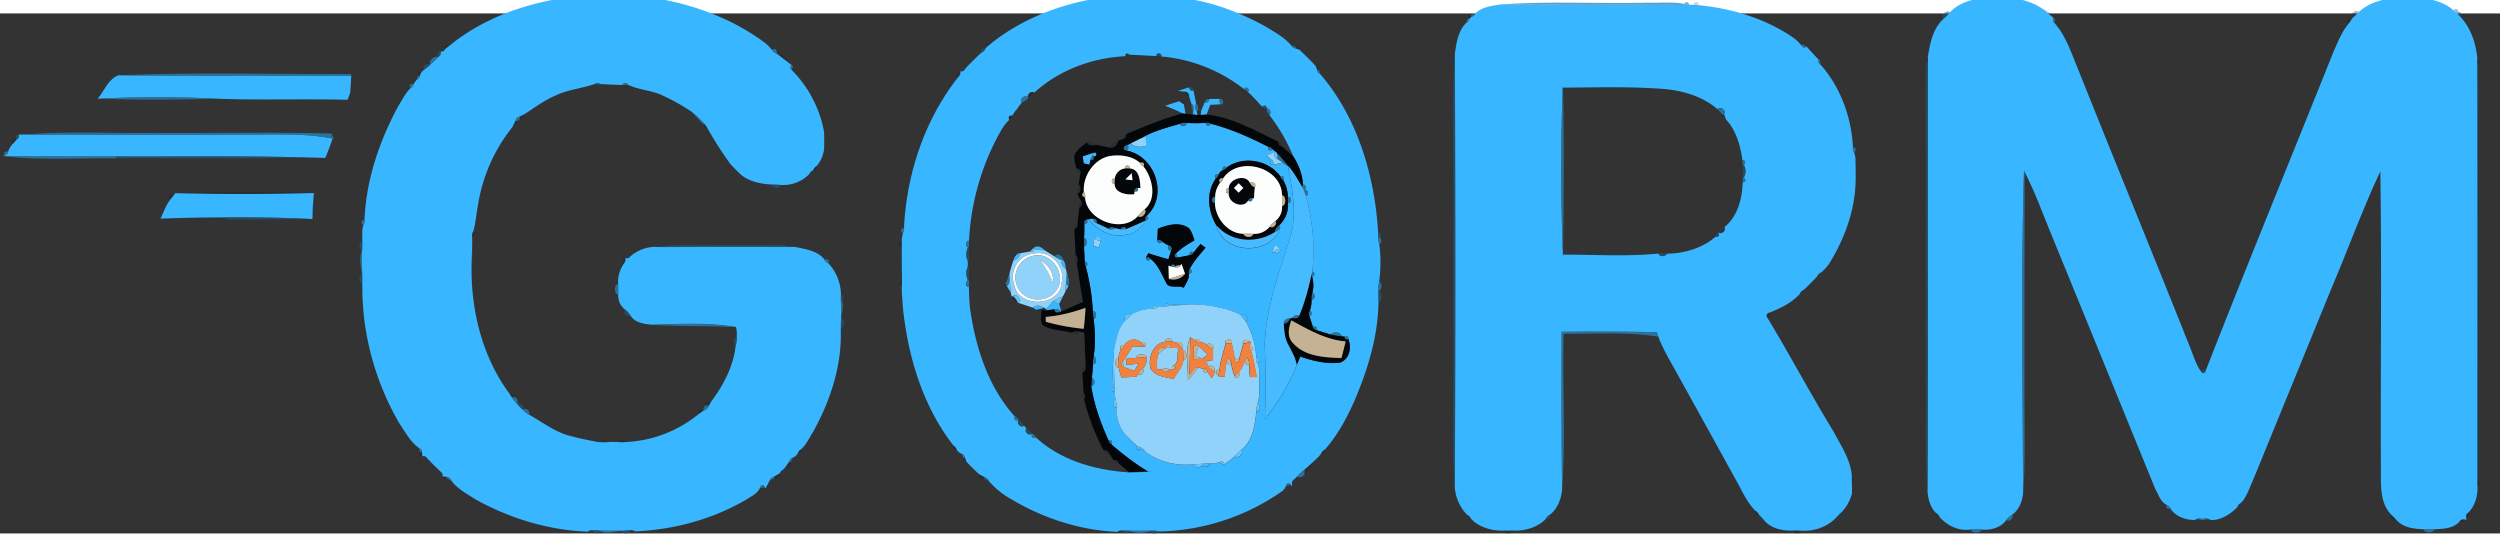 <svg width="64" height="14" viewBox="0 4.4 62.5 13" xmlns="http://www.w3.org/2000/svg">
  <rect x="0" y="4.4" width="62.5" height="13" fill="#333333" stroke="none"/>
  <g fill="#091c28">
    <path d="M14.691 3.946c.007-.08.044-.095.113-.042v.036l-.112.006zm.919-.03c.057-.064.1-.057.131.023l-.109.004-.022-.027zm12.594.024c.023-.092.194-.091.256-.028l.001.028h-.257zm.394-.029c.061-.063.232-.067.258.024l-.259.003.001-.028zm13.75.274c-.031-.096.156-.081.113.009l-.113-.009zm8.724.099a.629.629 0 0 1 .298.241l-.037-.018c-.075-.063-.148-.128-.223-.19l-.038-.033zm-14.377.24c-.024-.073.001-.098.075-.075l.012.037-.05.05-.037-.011zm22.008.146c-.076-.056.016-.19.096-.139a.648.648 0 0 1-.096.139zm-34.02.555c-.088-.053.061-.169.085-.067l-.085.067zm-13.548.064c-.083-.055.062-.172.087-.071l-.087.071zm33.921-.12c.171.1.348.212.446.391l-.041-.013a9.79 9.79 0 0 1-.294-.318l-.111-.061zm-12.66.067c.079-.032.109-.008.092.072l-.101-.034.009-.038zm-13 .057c.152.129.306.26.429.42l-.032-.022c-.119-.086-.234-.177-.35-.267l-.048-.131zm8.848.133c.19.008.381.017.572.028-.192-.001-.382-.002-.573.009l.001-.036zm33.688.107c.086-.003.103.152.017.166l-.018-.024a1.137 1.137 0 0 1 .001-.143zm-29.038.182c.079-.02.104.01.074.09l-.038.01-.036-.1zm-22.437.237c-.026-.081.001-.11.08-.086l-.043.097-.037-.012zm13.492.044c-.068-.039-.024-.174.056-.154.019.058-.015.114-.056.154zm1.747.49c-.016-.081.092-.168.161-.109a.678.678 0 0 1-.149.134l-.012-.025zm3.932-.132c.064.005.098.043.102.114-.073-.008-.108-.046-.102-.114zm-4.088.287c.041-.031.084-.06.128-.089-.087.086-.173.172-.258.259.041-.059.081-.118.131-.17zm3.939-.045c.06-.042.131.012.119.081l-.119-.081zm.443.26.101-.008-.003.091h-.084l-.014-.083zm-16.929.122a2.536 2.536 0 0 0 .162-.085c-.112.126-.224.253-.353.361.03-.055.059-.111.085-.168.08.007.116-.029.107-.108zm12.238.083c-.032-.083-.004-.12.084-.11a.17.17 0 0 1-.084.11zm17.839-.128.032-.007.047.125a.146.146 0 0 1-.079-.118zm-25.473.244.034.003.054.091c-.083.017-.112-.014-.089-.094zm10.463.367c-.004-.067.026-.109.089-.127.013.069-.016.111-.089.127zM.306 7.675c-.07-.065.042-.187.114-.124a.743.743 0 0 1-.114.124zm27.442.078a.279.279 0 0 1 .21-.174c-.022.095-.099.204-.21.174zm-.551-.158.216.086c-.082.027-.207.038-.242-.064l.026-.023zm4.767.013c.062.017.094.059.096.125-.076-.014-.108-.056-.096-.125zm14.423.403.005.516c.003-.172-.004-.345-.005-.516zm-28.127.153c.082.091.168.178.257.261a.723.723 0 0 1-.257-.261zm2.071.154a.185.185 0 0 1 .088-.106c.03.085 0 .121-.088.106zm6.577-.043c.075.005.11.041.105.108-.065-.002-.1-.038-.105-.108zm.031.634.026-.241c.068.065.069.199-.026.241zM4.352 8.891c1.147-.034 2.298-.067 3.443-.001a63.628 63.628 0 0 1-3.412.002l-.032-.001zm-.095.163c-.099-.046.031-.209.084-.105a1.073 1.073 0 0 1-.084.105zm22.744-.004c.068.058.061.16-.019.204a.364.364 0 0 1 .019-.204zm-.141.737c-.009-.065.018-.11.081-.136.013.074-.013.12-.081.136zm-15.054.197a.176.176 0 0 1 .029-.137c.064.064.055.109-.029.137zm10.726.244c-.086-.014-.075-.169.012-.168.004.048.005.096.004.144l-.017.024zm2.818.182.108-.011a.265.265 0 0 0-.124.18l-.035.108c.019-.092.034-.184.05-.276zm1.539.017a.192.192 0 0 1 .033.215.189.189 0 0 1-.033-.215zm-11.3.248c-.071-.034-.038-.176.045-.16.021.058-.013.114-.045.16zm6.937.406.028.022-.004.109c-.08-.031-.088-.074-.023-.131zm1.702.263c.007.145.013.288.027.434a5.238 5.238 0 0 1-.027-.434zm1.063.131.03-.011a.36.36 0 0 1 .128.169c-.085-.006-.159-.069-.157-.158zm.613.333.159-.033c-.008.084-.116.098-.159.033z" opacity=".19"/>
    <path d="m26.075 11.744.084.048-.013.032-.105-.013.034-.067zm18.116.273c-.059-.054-.013-.134.059-.139.031.067.011.114-.059.139zm-25.82.224.033.001.018.122-.033.001-.018-.124zm8.413.139a.266.266 0 0 1 .185-.028c-.006.102-.132.076-.185.028zm.275.996c-.015-.067.011-.151.085-.168.014.066-.01.153-.085.168zm-14.32.533c.075-.032.105-.006.09.079l-.031.015-.059-.094zm14.349-.034c.048.052.053.108.013.168-.045-.053-.05-.109-.013-.168zm-9.465.329c-.05-.074.102-.149.15-.083l-.039.075-.111.008zm-.162.22c-.067-.066.048-.19.119-.122l.012.032-.131.091zm-2.396.664c.065-.057.104-.046.116.032l-.116.004v-.036zm.422.032c-.03-.1.172-.102.145-.002a.542.542 0 0 1-.145.002zm8.355.083a.183.183 0 0 1 .084.109c-.089.012-.117-.025-.084-.109zm-3.9.208a.176.176 0 0 1 .085-.109c.032.084.004.121-.085.109zm7.651-.08c.065-.02.111.005.137.075-.068.012-.114-.013-.137-.075zm5.438.073a.18.18 0 0 1 .094-.101c.025.086-.006.12-.094.101zm-22.518-.033.038-.008.012.112c-.076 0-.093-.035-.05-.104zm13.578.145.037-.011.037.101c-.08.02-.104-.01-.074-.09zm3.747.053c.07-.007.117.023.14.091-.07.005-.117-.025-.14-.091zm-8.105.041.032.011c.069.091-.078.208-.167.176.047-.061.091-.124.136-.187zm12.94.145.159-.132a.69.69 0 0 1-.218.296l.002-.116.057-.048zm-13.325.233c.048-.029.096-.058.146-.086.048.073-.067.186-.135.119l-.011-.033zm5.132-.07.139.074-.012.034c-.063.075-.19-.037-.127-.108zm-13.418.058.112.012-.007.037c-.069.042-.104.026-.104-.05zm50.87.105.017-.024c.085.014.073.168-.013.168a.866.866 0 0 1-.003-.144zm-18.05.749a.208.208 0 0 1 .094.102c-.09.018-.121-.016-.094-.102zm17.77.172c-.012-.052.005-.093.053-.123.046.07.028.111-.053.123zm-1.871-.068c.046.042.091.087.132.135-.078.074-.209-.059-.132-.135zm1.703.17c.029-.047.069-.065.122-.055-.011.082-.051.1-.122.055zm-23.884.225c.074-.002.148-.002.223 0 .004.109-.227.109-.223 0zm7.234-.001c.06-.001.12 0 .181.002.018.107-.203.104-.181-.002z" opacity=".19"/>
  </g>
  <path d="M14.804 3.904c.267.004.543-.054.806.013l.022.027c-.277-.003-.552-.017-.829-.003v-.036zm13.656.009.139-.001-.001.028-.136.001-.001-.028zm21.593.047c.069-.057.109-.046.123.033l-.122-.004-.001-.029zm9.9.033c.011-.079.052-.09.122-.033l-.001.029-.121.004zm1.383.33c.059-.055.101-.044.128.032-.05.025-.092.014-.128-.032zm-2.54.208c-.069-.099.081-.248.178-.172l-.178.172zm-47.785.826c.007-.082.048-.104.123-.067-.029.049-.07.072-.123.067zm21.477-.049c.151.118.313.235.406.408a9.763 9.763 0 0 0-.406-.408zm-4.357.159c.007-.08.045-.094.113-.041l-.001.036-.112.004zm20.042.143c-.066-.056-.059-.1.021-.131l.005.109-.027.022zm13.754.066.018.024c.065.509.03 1.025.037 1.536-.003 2.79-.007 5.579.004 8.369-.023.145.018.309-.04.451l-.017.024c0-3.468.004-6.936-.002-10.404zm-37.922.166c.011-.08.051-.098.12-.053-.028.051-.068.069-.12.053zm-15.222.071.002-.035-.032.537.002-.038c.01-.14.017-.279.025-.419l.002-.044zm6.234.253.462.02-.489.011.028-.032zm24.056.089c.845-.004 1.693-.033 2.538.035-.845-.008-1.689.033-2.533.008l-.005-.043zm-7.821.148zM7.449 7.994c.213 0 .426.009.64.015a19.11 19.11 0 0 1-.677-.014l.037-.001zm12.783.419a.177.177 0 0 1 .097-.097c.022.087-.01.119-.097.097zm-12.409.774c.107-.016.097.203-.008.179 0-.06.002-.12.008-.179zm-3.761.339a47.378 47.378 0 0 1 1.599-.031v.055a35.528 35.528 0 0 1-1.599-.024zm38.899.344a.72.72 0 0 1 .148-.127c.063.081-.076.198-.148.127zm-33.932.224c-.07-.029-.058-.178.028-.16.002.052.003.104 0 .156l-.028.003zm7.327.142c.031-.08.075-.087.131-.022l-.022.028-.109-.005zm3.343-.015c.014-.086.169-.072.167.015a1.711 1.711 0 0 1-.143.002l-.024-.017zm2.831.005.017-.024c-.001.3 0 .599.005.899l-.028-.022c-.036-.28-.058-.577.005-.853zm16.548.156c.801.001 1.603.008 2.405.002l-.022.015c-.791.079-1.591.026-2.385.027l.001-.045zm-23.446.131c.021-.078.064-.091.127-.038-.035.046-.077.059-.127.038zm8.562.072.026.001v.14l-.025.001v-.142zm21.237.38a.183.183 0 0 1 .101-.094c.019.089-.015.12-.101.094zm-36.398.162.024.002c.002.082.004.164.003.247-.096-.018-.096-.193-.027-.249zm35.959.287a.18.18 0 0 1 .092-.102c.027.086-.004.121-.092.102zm-23.969.843.023-.002c.07.039.07.207-.025.202a2.668 2.668 0 0 1 .001-.2zm-2.635.104.033-.001v.128l-.03.003-.003-.13zm-3.441 2.751c.014-.076.053-.085.117-.028v.036l-.116-.008zm-4.386.359c.051-.016.092.001.122.052-.068.045-.109.028-.122-.052zm13.602.13zm-4.671.301a.215.215 0 0 1 .103-.105c.019.088-.016.123-.103.105zm-8.483-.049c.049.03.066.071.052.123-.081-.014-.098-.055-.052-.123zm21.29.307a.123.123 0 0 1 .066-.12c.04.076.018.116-.066.12zm23.632.582a.173.173 0 0 1 .09-.105c.028.085-.002.12-.09.105zm-10.039.276c.054-.06.11-.117.169-.172.076.094-.075.247-.169.172zm2.505-.133a.183.183 0 0 1 .092.103c-.088.017-.119-.017-.092-.103zm-11.718.05c.045.02.077.052.097.097-.088.022-.12-.01-.097-.097zm7.296-.001c.046.044.09.09.13.14-.08.071-.205-.066-.13-.14zm-29.282.425a.172.172 0 0 1 .137-.033v.036l-.137-.003zm1.047-.032a.181.181 0 0 1 .141.026l-.138.008-.002-.034zm12.196.033a.172.172 0 0 1 .137-.034v.036l-.137-.002z" opacity=".36" fill="#14425d"/>
  <g fill="#38b6ff">
    <path d="M11.221 5.219c.972-.802 2.229-1.178 3.47-1.273l.112-.006c.276-.014.552 0 .829.003l.109-.004c1.193.1 2.391.463 3.362 1.18a.89.89 0 0 1 .176.171.36.36 0 0 0 .165.133c.115.09.23.181.35.267-.046.042-.045.084.002.127.419.422.704.968.807 1.555.003.139.003.278 0 .417a.796.796 0 0 1-.185.423.185.185 0 0 0-.088.106.174.174 0 0 0-.097.097.908.908 0 0 1-.709.273c-.086-.006-.17-.009-.254-.012-.265-.017-.546-.075-.754-.251a4.864 4.864 0 0 1-.257-.261 9.7 9.7 0 0 1-.574-.894l-.054-.091c-.112-.114-.22-.233-.349-.327a5.124 5.124 0 0 0-.771-.425c-.262-.11-.557-.119-.812-.245-.032-.057-.108-.06-.135.003l-.085.002-.462-.02a.15.15 0 0 0-.146-.005c-.322.117-.675.138-.985.292-.263.111-.494.281-.731.438-.053.03-.107.059-.162.085a.14.14 0 0 0-.107.108 2.643 2.643 0 0 1-.085.168 4.147 4.147 0 0 0-.851 1.934c-.043.219-.056.445-.117.66-.029.042-.038.088-.029.137l.002.139c-.007.289-.022.58-.015.87.034 1.035.326 2.073.946 2.914l.059.094a.922.922 0 0 0 .126.154c.044.053.092.102.143.148a.555.555 0 0 0 .156.124c.309.174.599.396.939.509.258.074.523.129.787.178l.116.008.116-.004c.102-.008.204-.006.306 0a.64.64 0 0 0 .145-.002 3.106 3.106 0 0 0 1.828-.694l.131-.091a.237.237 0 0 0 .142-.137l.039-.075c.31-.419.561-.879.621-1.406a.85.85 0 0 0 .029-.224v-.128a6.011 6.011 0 0 1-.018-.122c-.687-.112-1.384-.082-2.076-.057-.205-.012-.456-.042-.57-.238a.53.53 0 0 0-.13-.141.434.434 0 0 1-.17-.374l-.003-.269a.79.79 0 0 1 .134-.488c.032-.046.065-.102.045-.16.049.021.092.008.127-.038a.975.975 0 0 1 .597-.239l.109.005c1.086-.008 2.172-.008 3.258-.003.047.001.096.001.143-.002.254.055.57.092.743.315a.17.17 0 0 0 .099.096c.198.204.313.499.316.784l-.004.109c.005.153.008.306.008.459a4.442 4.442 0 0 0-.006.258 2.222 2.222 0 0 0-.001.2c-.003.845-.287 1.671-.693 2.404-.096.148-.167.32-.303.437a.179.179 0 0 0-.085.109.22.22 0 0 1-.113.095.139.139 0 0 0-.096.104c-.045.063-.089.126-.136.187a.215.215 0 0 0-.103.105 6.99 6.99 0 0 0-.146.086.135.135 0 0 0-.105.094c-.032.069-.07.135-.107.203l-.019-.038c-.015-.082-.11-.045-.116.02-.062.141-.212.207-.333.287-.841.495-1.814.757-2.785.8a.176.176 0 0 0-.141-.026c-.064.001-.128.006-.191.01-.193 0-.384.002-.576-.006a2.309 2.309 0 0 0-.144-.005.172.172 0 0 0-.137.033c-.976-.033-1.941-.329-2.795-.8-.217-.142-.462-.266-.617-.48a.135.135 0 0 0-.108-.09l-.112-.012c.015-.052-.002-.093-.052-.123-.111-.107-.22-.215-.326-.326-.03-.05-.071-.067-.122-.052l-.012-.112a.135.135 0 0 0-.09-.108c-.212-.159-.336-.403-.482-.617a6.87 6.87 0 0 1-.884-2.712c-.012-.146-.021-.29-.03-.435l-.003-.112a5.07 5.07 0 0 0-.003-.247c.002-.07.001-.14-.002-.209-.004-.21-.007-.419 0-.628.003-.067.005-.134.003-.201a2.029 2.029 0 0 0 0-.156.813.813 0 0 1 .024-.241.178.178 0 0 0 .031-.136c.043-1 .373-1.973.849-2.848.095-.15.172-.318.303-.441a.169.169 0 0 0 .081-.112l.062-.088a.163.163 0 0 0 .088-.107l.043-.097.066-.058a1.11 1.11 0 0 0 .155-.128 2.898 2.898 0 0 0 .203-.194c.049-.033.066-.077.051-.131.053.004.094-.018.123-.067l.087-.071zm13.546-.061c.972-.778 2.206-1.152 3.437-1.218h.257l.136-.001.259-.003.19.025a.175.175 0 0 0 .137.03c.845.016 1.665.312 2.404.706.239.148.502.28.688.496a.15.15 0 0 0 .111.081l.101.034c.138.133.276.266.406.408l.036.1c.01.05.038.086.085.109.931 1.089 1.355 2.542 1.44 3.955l.001.115a.485.485 0 0 0 .026.173c.043.309.039.627-.002.936a.728.728 0 0 0-.019.223l.002.292c-.011.851-.266 1.681-.598 2.459-.193.437-.423.867-.743 1.225a.18.18 0 0 0-.094.101.602.602 0 0 1-.087.102l-.27.249-.057.048a1.193 1.193 0 0 0-.18.169l-.069.068a.123.123 0 0 0-.066.12l-.001.063-.032-.039c-.032-.073-.115-.028-.119.035a.295.295 0 0 1-.096.127 5.545 5.545 0 0 1-3.072 1.005.728.728 0 0 0-.197-.019c-.191 0-.377.005-.566-.001a2.307 2.307 0 0 0-.144-.004.173.173 0 0 0-.137.034c-.928-.039-1.84-.336-2.638-.808a2.066 2.066 0 0 1-.577-.465.147.147 0 0 0-.103-.095l-.139-.074a6.642 6.642 0 0 1-.316-.312l-.037-.101a.13.13 0 0 0-.092-.102.22.22 0 0 1-.109-.09.183.183 0 0 0-.084-.109c-.752-.961-1.125-2.175-1.259-3.376-.014-.142-.022-.282-.032-.423a1.523 1.523 0 0 1-.001-.191l.004-.109c-.005-.3-.007-.599-.005-.899.001-.048 0-.096-.004-.144l.027-.165a.18.18 0 0 0 .031-.137c.064-1.344.513-2.697 1.349-3.762.04-.039.075-.096.056-.154.052.016.092-.002.12-.053l.056-.065c.115-.117.231-.234.353-.345a.173.173 0 0 0 .098-.097l.05-.057.085-.067m3.364.309c-.827.038-1.662.348-2.274.911-.069-.059-.177.028-.161.109-.088-.071-.218.068-.157.154-.05.052-.09.112-.131.17a.45.45 0 0 0-.094.139c-.089-.01-.117.027-.084.11-.116.103-.192.242-.267.376a6.22 6.22 0 0 0-.738 2.648c-.09-.021-.095.133-.027.164a.381.381 0 0 0-.004.339v.142c-.052.1-.049.24.004.339-.068.031-.064.185.026.164l.001.112c.004.145.01.29.027.434.137.964.451 1.957 1.115 2.69-.022.088.011.12.099.097-.07.077.058.208.136.14l.059.063c-.074.077.058.207.136.136-.019.089.015.12.102.094.621.575 1.495.821 2.325.872l-.035.002c.21-.004.421-.011.633-.021h-.126a6.616 6.616 0 0 1-.908-.672c.033-.083.006-.119-.081-.11-.193-.432-.356-.881-.428-1.35.102-.017.106-.181.016-.217.014-.111.022-.222.024-.333.104.007.11-.172.022-.202.045-.306.034-.62-.002-.926.09-.029.085-.21-.02-.202a5.38 5.38 0 0 0-.177-1.107c.065-.063.057-.108-.027-.137l-.017-.369c.1-.025.1-.192.001-.22.008-.116.01-.232.006-.348.076 0 .098-.036.065-.109a.27.27 0 0 1 .041-.006c.224.29.603.483.974.38.238-.02.377-.237.525-.397a5.16 5.16 0 0 0-.036-.074c.533-.509.201-1.493-.516-1.623.056-.038.065-.086.029-.142l.079-.036c.109.104.254.091.39.061l-.017-.231-.143.056c.307-.19.659-.277 1.001-.379.022.081.177.069.169-.021.157.01.31.008.469-.002.031.082.076.09.138.024.5.128.968.339 1.427.571 0 .089.04.112.12.068l.063.057-.218.102c.04.036.082.072.124.107-.055.058-.045.099.031.122l.239-.054-.074-.054c.07.047.143.09.212.14.111.601.247 1.225.041 1.824-.272.852-.583 1.711-.62 2.614.019.628.03 1.257.004 1.886.324-.412.611-.861.795-1.353.031-.07.06-.141.09-.211.319.109.656.193.996.151.236-.09.29-.364.209-.581.001-.075-.033-.098-.102-.069l-.065-.005c-.013-.114-.219-.137-.276-.046-.118-.033-.234-.073-.352-.107.015-.082-.017-.112-.097-.09l-.085-.269c.076-.036.081-.082.014-.137a.741.741 0 0 0 .039-.269c.092.01.105-.149.022-.17a.77.77 0 0 0-.007-.407c.075-.042.077-.087.005-.133a4.959 4.959 0 0 0-.165-1.892c.089 0 .064-.151-.018-.145.038-.073.021-.119-.053-.136a1.444 1.444 0 0 0-.232-.684 4.506 4.506 0 0 0-.609-1.055c.067-.039.022-.175-.057-.154-.013-.08-.054-.097-.121-.051a8.353 8.353 0 0 0-.302-.321 2.963 2.963 0 0 0-.058-.048c.086-.054-.064-.167-.087-.066a3.9 3.9 0 0 0-2.08-.822c.042-.091-.145-.102-.112-.007l-.1-.007c-.191-.01-.382-.02-.572-.028-.068-.053-.106-.039-.113.041m2.551 2.773c-.083-.038-.121-.012-.114.078a.173.173 0 0 0-.097.096c-.09-.006-.116.032-.076.115-.251.341-.191.822.017 1.168.184.729 1.346.763 1.597.064l-.027-.071a.689.689 0 0 0 .218-.56c.102.028.096-.179-.004-.146a.791.791 0 0 0-.113-.41c.036-.083.009-.121-.08-.112-.293-.399-.912-.512-1.32-.224m-1.735 1.541c-.004.098-.008.195-.014.293.024.077.065.087.126.03a.677.677 0 0 0 .152.09c-.03.071-.006.12.068.145a4.875 4.875 0 0 0-.068.204 6.833 6.833 0 0 1-.5-.151l-.066.12c.027.074.068.081.124.023.189.154.274.383.384.593.072.168.325.051.442.13.05-.111.14-.218.13-.346.08-.032.088-.078.024-.137.103-.193.25-.356.392-.521l-.127-.091a2.922 2.922 0 0 0-.165.203c-.08-.034-.117-.008-.111.078-.099.018-.196.04-.295.055l-.041-.104c.132-.137.3-.23.462-.327-.041-.104-.065-.222-.144-.304-.228-.163-.533-.084-.771.017m-1.566.265-.041-.019-.001.189.133.03.043-.169c.049-.09-.142-.132-.135-.03m4.423.348.047-.04c.039.067.174.024.156-.056a2.654 2.654 0 0 0-.128-.11 2.108 2.108 0 0 0-.075.206m-2.69 1.327-.167.017c-.067-.061-.112-.049-.135.036a1.16 1.16 0 0 0-.542.164c-.077-.076-.209.058-.133.134-.195.202-.236.5-.289.764-.023.301-.05.605-.008.905-.064.058-.055.101.026.131l.026.176c-.088.032-.079.209.024.203-.002.254.062.525.249.707.081.088.167.171.259.247-.028.078-.001.106.082.084l.118.052c.328.269.792.368 1.21.33.04.091.194.089.25.011.029.07.178.054.157-.032.086 0 .17-.011.254-.035l.099.067c.093-.064.19-.127.268-.21.092.072.246-.072.178-.167.284-.225.334-.619.37-.956.102.01.118-.166.033-.201l.035-.152c.011-.223.004-.446.004-.668a.605.605 0 0 0-.043-.188c.063-.064.053-.11-.03-.137a2.023 2.023 0 0 0-.26-.904c.088-.077-.038-.24-.131-.164-.237-.136-.514-.182-.777-.236a5.314 5.314 0 0 0-.416-.028l-.121.002c-.157 0-.317.001-.472.003-.068-.052-.106-.037-.114.042zM48.75 4.37c.27-.288.69-.356 1.065-.385l.239.004.122.004c.327.038.666.122.934.324.074.063.147.127.223.19a.115.115 0 0 0 .033.137c.273.307.403.709.559 1.082.935 2.343 1.893 4.676 2.826 7.02.088.21.146.439.288.621.047.045.081.032.103-.035 1.042-2.664 2.13-5.312 3.193-7.968.106-.238.201-.487.367-.693a.674.674 0 0 0 .096-.139l.178-.172c.263-.246.634-.324.98-.366l.121-.004c.079 0 .159-.002.239-.004.355.028.747.091 1.023.338.035.046.078.057.128.032-.022.05-.008.092.041.126.266.285.394.671.425 1.053a1.137 1.137 0 0 0-.001.143c.006 3.468.002 6.937.002 10.404a.99.99 0 0 0 .003.144c.007.235-.059.485-.23.654-.048.03-.065.071-.053.123l.009.055-.056-.008c-.052-.01-.093.008-.122.055-.149.174-.407.18-.615.191-.111-.005-.191-.002-.288-.002-.235-.006-.501-.04-.665-.224a1.686 1.686 0 0 0-.132-.135c-.256-.258-.265-.643-.262-.981-.013-2.535.022-5.07-.014-7.605-.45.955-.808 1.952-1.222 2.922l-1.971 4.821c-.091.184-.144.399-.294.546a.173.173 0 0 0-.09.105c-.169.175-.412.334-.668.322a.178.178 0 0 0-.14-.033h-.113a.183.183 0 0 0-.14.033c-.225-.001-.482-.086-.608-.284a.15.15 0 0 0-.099-.095c-.155-.078-.203-.266-.285-.405-.88-2.155-1.759-4.312-2.641-6.466-.2-.487-.378-.985-.623-1.452l-.015-.038c-.078 2.693-.03 5.389-.023 8.084-.024.197-.107.41-.276.526a.515.515 0 0 0-.142.129c-.139.193-.384.258-.61.241a1.68 1.68 0 0 0-.292-.002c-.288.042-.58-.098-.766-.313a.18.18 0 0 0-.092-.103c-.141-.135-.195-.34-.21-.529.022-3.589 0-7.178.012-10.767l-.005-.109c.056-.33.123-.701.384-.938.06-.054.117-.111.171-.171zm-11.861.029c.155-.162.404-.187.615-.224 1.538.015 3.078.004 4.617.012l.11-.006.117.003.113.009c.822.08 1.641.323 2.332.786a.985.985 0 0 1 .24.22c.035.059.08.069.134.031.095.107.194.213.294.318a.119.119 0 0 0 .052.131c.497.557.774 1.315.81 2.059a.171.171 0 0 0 .032.136l.032.137c.001.171.008.344.005.516-.002.724-.246 1.432-.614 2.048a1.085 1.085 0 0 1-.245.298.183.183 0 0 0-.101.094l-.043.051a30.538 30.538 0 0 1-.253.253 2.381 2.381 0 0 1-.052.043.18.18 0 0 0-.092.102c-.198.217-.474.352-.743.46-.072.005-.117.085-.059.139.566.939 1.081 1.909 1.653 2.845.179.344.414.684.451 1.08 0 .153.01.309.005.464a1.072 1.072 0 0 1-.238.441 2.491 2.491 0 0 0-.169.172c-.227.23-.556.339-.878.313a2.19 2.19 0 0 0-.181-.002c-.261.011-.552-.044-.728-.255a1.736 1.736 0 0 0-.13-.14.2.2 0 0 0-.094-.102c-.23-.233-.352-.549-.516-.828a736.822 736.822 0 0 0-1.664-3.007c-.089-.169-.18-.337-.243-.516l-.04-.112a85.629 85.629 0 0 0-2.377-.009c-.005 1.316-.004 2.633.011 3.95-.022.234-.117.481-.309.627a.173.173 0 0 0-.096.099c-.208.22-.529.306-.826.294a8.288 8.288 0 0 0-.223 0c-.293.01-.62-.076-.823-.298a.184.184 0 0 0-.097-.097 1.103 1.103 0 0 1-.308-.677c.018-3.616.014-7.234.002-10.85.036-.264.081-.563.274-.762a.162.162 0 0 0 .085-.109l.05-.05a.154.154 0 0 0 .107-.087m2.179 1.823a56.66 56.66 0 0 0 .007 4.244l.001-.036c.794-.001 1.594.052 2.385-.027.031.092.175.078.219.003.422-.003.883-.139 1.202-.419.089.007.115-.032.079-.115.072.071.211-.046.148-.127.327-.261.452-.717.457-1.12.079-.013.089-.055.032-.125a.311.311 0 0 0 0-.311c.055-.072.042-.114-.037-.123-.049-.36-.157-.745-.411-1.016l-.047-.125c.081-.084-.109-.229-.161-.129-.368-.317-.854-.463-1.33-.506-.845-.068-1.693-.039-2.538-.035l-.004-.035zm-36.627.31c.169-.194.268-.496.524-.586 1.939.021 3.877.006 5.817.013-.008.14-.015.279-.025.419-.019.062-.044.121-.068.181-1.069-.028-2.14.011-3.208-.025a29.215 29.215 0 0 0-2.989-.004l-.048.002z"/>
    <path d="M29.451 6.337c.092-.031.184-.061.277-.087.009.066.046.093.112.08.019.105.039.21.061.315a.223.223 0 0 0 .021.212l.014.083-.111-.01.01-.129c.019-.062.002-.112-.053-.149a17.6 17.6 0 0 1-.053-.182c-.004-.07-.038-.108-.102-.114l-.177-.018zm.779.2.259.001a.17.17 0 0 0 .029.134c-.087.006-.174.009-.26.012-.032.081-.062.163-.092.245l-.145.009.003-.091c.031-.074.061-.147.089-.222.072.014.111-.016.117-.089zm-1.101.173c.115-.043.233-.078.351-.115l.119.081c.011.078.026.155.04.232a15.196 15.196 0 0 1-.071-.008 5.32 5.32 0 0 0-.438-.191zM.467 7.427l.115.001c2.136.008 4.272.011 6.408-.003.443 0 .889.015 1.324.105a6.804 6.804 0 0 1-.181.482l-.045-.001c-.214-.005-.427-.014-.64-.015-1.514-.041-3.03-.013-4.544-.022-.945 0-1.89.006-2.835-.008l.045-.014c.052-.012.082-.046.091-.1a.552.552 0 0 1 .1-.177.839.839 0 0 0 .114-.124c.049-.032.065-.073.048-.124zm26.877.457c.093-.046.084.128-.007.087l-.031-.022.038-.065zM4.382 8.893c1.137.029 2.274.03 3.412-.002l.051-.001c-.006.1-.012.2-.021.3a1.773 1.773 0 0 0-.008.179l-.005.171-.059-.003a39.36 39.36 0 0 0-2.09-.039c-.533.002-1.066.009-1.599.031l-.05.001c.076-.16.134-.332.243-.475a.942.942 0 0 0 .084-.105l.042-.057zm21.465 1.366c.091-.072.198-.015.265.06-.081-.001-.164-.001-.239-.035l-.026-.025zm-.389.14.054-.006a.23.23 0 0 1-.178.186.27.27 0 0 1 .124-.18zm1.1.175.028-.005c.042.064.053.14.061.214-.066-.045-.14-.125-.088-.209zm-.229 1.02.151.069.053.188a.191.191 0 0 0-.172-.052l-.214.026.013-.032c.052-.07.108-.136.169-.198zm-.508.161c.07-.064.156-.068.255-.011l-.012.032-.159.033-.084-.054z"/>
  </g>
  <path d="M29.047 3.961c.063-.064.109-.054.137.03a.171.171 0 0 1-.137-.03zm8.458.215c1.232-.087 2.467-.016 3.702-.046.295.014.6-.029.893.032l.022.026c-1.539-.008-3.078.002-4.617-.012zm-.735.274.119-.05a.158.158 0 0 1-.107.087l-.012-.037zm-.075.075.037.011a.162.162 0 0 1-.085.109l.048-.12zm14.638-.017.037.018-.004.119c-.043-.037-.054-.083-.033-.137zm-19.057.686.121.043-.009.038a.147.147 0 0 1-.111-.081zm12.757.006.023-.03.111.061c-.054.038-.098.028-.134-.031zm-25.754.092.117.002.048.131a.367.367 0 0 1-.165-.133zm4.901.434c.113-.119.227-.239.353-.345a8.845 8.845 0 0 0-.353.345zm-13.423-.042c-.045-.108.097-.239.203-.194a2.898 2.898 0 0 1-.203.194zM45.46 5.55l.041.013.011.119a.12.12 0 0 1-.052-.131zm-25.667.143.032.022-.03.104c-.048-.043-.049-.085-.002-.127zm13.137.126.038-.01.047.119a.15.15 0 0 1-.085-.109zm-30.005.129c1.951-.082 3.905-.026 5.857-.032l-.002.044c-1.939-.007-3.878.008-5.817-.013h-.038zm7.531.007.037.012a.158.158 0 0 1-.088.107l.05-.119zm-.193.319c-.034-.082-.007-.12.081-.112a.169.169 0 0 1-.081.112zm5.3-.086c.027-.063.103-.06.135-.003l-.135.003zm15.544.105c.023-.101.172.012.087.066a4.99 4.99 0 0 1-.087-.066zm7.961-.069.004.035.005.043c.027 1.361.015 2.723 0 4.085l-.001.045-.001.036a56.66 56.66 0 0 1-.007-4.244zm-13.529.419c-.061-.086.069-.225.157-.154l.012.025-.041.04c-.043.03-.086.058-.128.089zm-23.05-.111c.995-.047 1.993-.05 2.989.004-.996.016-1.993.031-2.989-.004zm27.623.096c.015-.064.054-.093.117-.089-.006.073-.045.103-.117.089zm.376-.088c.092-.03.134.142.029.134-.029-.041-.038-.086-.029-.134zm-.705.112c.055.037.072.087.053.149l-.039-.003-.014-.146zm.118-.006c.05.057.084.15.021.212a.222.222 0 0 1-.021-.212zm13.04.153c.053-.1.242.045.161.129l-.032.007c-.043-.046-.085-.092-.129-.136zm-11.266-.02c.079-.021.124.115.057.154-.041-.04-.076-.096-.057-.154zm-14.393.075c.129.094.237.213.349.327l-.034-.003c-.113-.1-.213-.214-.315-.324zm-4.396.233a.138.138 0 0 1 .107-.108c.009.08-.027.116-.107.108zm16.614.071a.28.28 0 0 1 .169-.021c.008.09-.147.101-.169.021zm.638-.023a.177.177 0 0 1 .138.024c-.062.066-.107.059-.138-.024zM.582 7.429c1.067-.087 2.139-.03 3.208-.043 1.499.009 2.998-.022 4.497.016.02.046.039.091.06.136l-.033-.007c-.435-.09-.881-.105-1.324-.105-2.136.015-4.272.011-6.408.003zm27.579.4c-.124-.017-.063-.134.029-.142.036.057.027.104-.029.142zm3.541-.1a.178.178 0 0 1 .12.068c-.079.044-.12.021-.12-.068zm14.62.01c.083.026.094.071.032.136a.167.167 0 0 1-.032-.136zM.114 7.953c-.022-.081.009-.114.091-.1-.009.054-.039.088-.091.1zm31.795-.078c.118.113.217.242.321.367l-.033-.025c-.068-.05-.141-.094-.212-.14l-.064-.043a.17.17 0 0 0-.013-.159zm-31.84.092c.945.014 1.89.008 2.835.008v.05c-.945-.016-1.894.056-2.835-.058zm27.193.087.044-.104.031.022c.023.082-.002.109-.075.083zm16.298.013c.079.009.092.05.037.123l-.027.001-.01-.124zm-12.991.251c-.007-.09.031-.116.114-.078a.194.194 0 0 1-.114.078zm20.031.004.015.038c.001 2.071-.009 4.142-.001 6.212.002.611.012 1.223-.037 1.833-.007-2.694-.055-5.391.023-8.084zm-20.204.208c-.039-.083-.014-.121.076-.115a.194.194 0 0 1-.076.115zm1.607-.065c.089-.008.116.029.08.112a.183.183 0 0 1-.08-.112zm11.568.036h.027c.058.07.047.111-.032.125l.005-.125zm-10.998.17c.074.018.092.064.053.136l-.03.013-.047-.087.023-.063zm-4.215.181c-.005-.062.024-.092.087-.088.016.074-.013.103-.087.088zm4.239-.032.03-.013c.082-.006.107.145.018.145a1.281 1.281 0 0 1-.047-.131zm-2.223.313c-.103.028-.096-.179.005-.145 0 .048-.002.097-.005.145zm1.821-.146c.1-.033.106.174.004.146a1.424 1.424 0 0 1-.004-.146zm-.993.094c.023-.054.061-.074.114-.061-.006.08-.044.1-.114.061zm-2.558.497c-.027-.049-.016-.091.033-.126l.036.074-.069.051zm-19.563.119c-.064-.064-.053-.109.031-.136a.178.178 0 0 1-.031.136zm18.027-.038c-.012-.062.009-.098.065-.109.032.072.011.109-.065.109zm.225-.124c.073-.001.101.036.084.112-.062-.015-.09-.052-.084-.112zm4.538.333c-.002-.077.051-.135.111-.176l.027.071a.258.258 0 0 1-.138.105zm-9.301.028c-.064-.064-.053-.11.031-.137a.177.177 0 0 1-.031.137zm5.142-.11c.044-.055.097-.06.16-.016-.051.045-.104.051-.16.016zm.302.014c.017-.065.135-.097.134-.005l-.134.005zm-.913.426.001-.22c.098.027.099.194-.001.22zm7.357-.231.035.002c.062.062.059.119-.009.171a.488.488 0 0 1-.026-.173zm-10.259.254c-.068-.032-.063-.186.027-.164.001.055-.001.11-.005.165h-.022zm4.735-.174c.047-.025.089-.015.126.03-.06.057-.102.047-.126-.03zm-17.141.92c-.006-.29.008-.581.015-.87-.002.29-.007.58-.015.87zm17.418-.8c.07.012.111.083.068.145-.074-.025-.097-.074-.068-.145zm-20.162.119.006-.019c-.007.209-.004.418 0 .628l-.004-.017c-.038-.194-.071-.401-.003-.592zm20.69.132c-.006-.086.031-.112.111-.078a.132.132 0 0 1-.111.078zm-3.378.027c.089-.108.199-.005.225.096l-.028.005a.804.804 0 0 1-.198-.101zm3.083.028c-.072.037-.11-.077-.041-.104l.041.104zm-.799.012c.047-.032.088-.025.124.023-.056.058-.097.051-.124-.023zm-8.032.04c.086-.023.119.009.099.096a.17.17 0 0 1-.099-.096zm6.507.041c.083.029.092.075.027.137-.027-.042-.036-.088-.027-.137zm2.156.133c.022-.072.061-.077.118-.015l-.003.036-.115-.021zm.45.187a.146.146 0 0 1 .024-.137c.064.06.057.105-.024.137zm3.085-.071c.072.046.07.091-.005.133l-.022-.028.027-.105zm-7.673.316.088-.215c.021.092.039.211-.05.274l-.037-.059zm1.55-.224c.042.096.05.192.022.289-.099-.067-.073-.201-.022-.289zm18.45.337a30.538 30.538 0 0 0 .253-.253 3.217 3.217 0 0 1-.253.253zm-20.936-.203h.022c.004.055.006.11.004.165-.091.02-.094-.134-.026-.164zm10.26.258a.76.76 0 0 1 .019-.223c.076.044.073.173.003.223h-.023zm-19.004.106c-.109-.008-.112-.258-.003-.269l.003.269zm17.332.121a.364.364 0 0 1 .022-.17c.083.022.07.181-.022.17zm-10.24-.15zm-13.487.088c.009.145.017.288.03.435a5.296 5.296 0 0 1-.03-.435zm11.958.052.027.022c.043.138.015.285-.015.422l-.003.014c0-.153-.003-.306-.008-.459zm5.339.256a.188.188 0 0 1 .172.052c-.057.045-.174.042-.172-.052zm.961.04c.105-.008.11.173.02.202a.806.806 0 0 1-.02-.202zm5.415.121a.135.135 0 0 1 .014-.137c.067.055.062.101-.014.137zm-.443.056c.047-.047.119-.101.189-.061-.02.085-.125.073-.189.061zm-.2.146c-.02-.092.085-.141.161-.14a.182.182 0 0 1-.161.14zm-15.765.024c.692-.025 1.389-.056 2.076.057l-.033-.001c-.68-.04-1.363-.013-2.043-.056zm16.493.043c.081-.022.113.008.097.09-.055-.007-.087-.037-.097-.09zm6.22.13a85.614 85.614 0 0 1 2.377.009l.04.112c-.784-.121-1.579-.07-2.368-.071-.032 1.3.056 2.603-.038 3.9a260.012 260.012 0 0 1-.011-3.95zm-5.771.067c.058-.091.263-.068.276.046a1.56 1.56 0 0 1-.276-.046zm.342.051c.069-.029.104-.006.102.069-.061.016-.096-.007-.102-.069zm-1.402.211c.059.105.119.21.16.323-.049-.11-.107-.216-.16-.323zm-4.888.481a.724.724 0 0 1 .022-.202c.088.03.082.21-.022.202zm-.04.55.016-.217c.09.036.086.2-.016.217zm-14.485.284.031-.015c.083-.011.151.104.095.168a.931.931 0 0 1-.126-.154zm4.825.201.111-.008a.243.243 0 0 1-.142.137l-.012-.032.044-.097zm-4.557.1c.071-.065.211.04.156.124a.57.57 0 0 1-.156-.124zm12.304.164c.044.02.078.053.099.097-.089.023-.122-.009-.099-.097zm.43.436c.045.019.079.05.102.094-.087.026-.121-.005-.102-.094zm1.91.165c.088-.009.115.028.081.11a.157.157 0 0 1-.081-.11zm-17.25.185c.05.019.08.055.09.108l-.038.008-.052-.116zm13.575.147c.05.016.08.05.092.102l-.037.011-.055-.113zm-4.303.208a.136.136 0 0 1 .096-.104l-.065.115-.032-.011zm12.94.145.27-.249c-.037.039-.072.08-.112.116a6.537 6.537 0 0 1-.159.132zm-3.973.097h.126c-.211.01-.422.017-.633.021l.035-.002c.158-.01.313-.016.472-.019zm3.737.119c.054-.062.114-.119.18-.169l-.002.116c-.024.065-.125.103-.177.053zm13.86-.03c0 .154.01.31.005.464.005-.155-.004-.311-.005-.464zm-35.122.046a.132.132 0 0 1 .108.09l-.116-.052.007-.037zm8.069.094a.135.135 0 0 1 .105-.094l.011.033a6.47 6.47 0 0 0-.116.061zm5.376-.09c.05.014.085.046.103.095l-.115-.061.012-.034zm7.529.227c.004-.063.087-.108.119-.035l-.119.035zm-13.148.047c.006-.065.101-.102.116-.02l-.116.02zm35.165.418a.15.15 0 0 1 .099.095c-.086.022-.119-.01-.099-.095zm-4.007.378a.5.5 0 0 1 .142-.129c.064.078-.07.199-.142.129zm4.854-.032h.113l.003.037h-.12l.003-.037zm-5.755.27c.098-.009.183-.006.292.002-.052.107-.237.099-.292-.002zm11.323-.007c.097 0 .177-.003.288.002-.046.114-.237.102-.288-.002zm-45.605.038c.192.008.383.006.576.006l-.015.002c-.177.015-.367.08-.539.008l-.022-.016zm13.243-.001c.189.006.375.002.566.001l-.022.015a.84.84 0 0 1-.522 0l-.022-.016z" opacity=".78" fill="#2a84b8"/>
  <path d="M49.817 3.985c.012-.093.187-.097.238-.025l.001.029c-.08 0-.16-.002-.239-.004zm10.26-.025c.05-.072.224-.068.238.025l-.239.004.001-.029zM42.1 4.162c.055-.065.099-.059.132.02l-.11.006-.022-.026zm6.48.38c-.074-.094.077-.245.171-.171a1.971 1.971 0 0 1-.171.171zm12.886-.186c.077.02.091.062.041.126-.049-.033-.063-.075-.041-.126zM24.536 5.38c-.021-.087.012-.119.098-.097a.173.173 0 0 1-.098.097zm-13.573.109c-.043-.068-.026-.112.051-.131.015.054-.001.097-.051.131zm17.955-.027c-.032-.095.154-.084.112.007l-.112-.007zm7.414 2.415c.002-.824-.027-1.649.041-2.471.012 3.616.016 7.234-.002 10.85-.065-.823-.037-1.648-.038-2.472V7.876zM48.173 5.61l.027-.022c-.013 3.589.01 7.178-.012 10.767-.072-.904-.033-1.812-.039-2.718-.004-2.462.006-4.923-.007-7.385.011-.213-.02-.433.032-.642zm-37.57.199c-.062-.085.081-.194.155-.128a1.198 1.198 0 0 1-.155.128zm4.267.352a.15.15 0 0 1 .146.005l-.028.032-.119-.037zm14.858.088c.066-.018.103.008.112.08-.066.013-.103-.013-.112-.08zm1.826.476c.067-.046.107-.029.121.051-.052.016-.092-.001-.121-.051zm-1.757.071.039.003a5.194 5.194 0 0 0-.01.129l-.034-.003.006-.128zm-9.194.576c.008.139.006.279 0 .417a9.662 9.662 0 0 0 0-.417zM.419 7.551c-.047-.067-.031-.109.048-.124.018.051.001.092-.048.124zm2.485.423c1.515.009 3.03-.019 4.544.022l-.037.001c-1.502.059-3.005.015-4.508.028v-.05zm40.666.216.027-.001a.311.311 0 0 1 0 .311h-.027v-.31zm-24.3.486c.083.002.167.006.254.012-.039.108-.218.092-.254-.012zm-13.608.822c.697 0 1.394.001 2.09.039-.697.019-1.393.016-2.09.016v-.055zm28.794.383c.078.011.091.05.037.117l-.035-.002-.001-.115zm8.427.107a.19.19 0 0 1 .079-.115c.036.083.01.122-.079.115zm-33.853.11.028-.003c.001.067 0 .134-.003.201l-.006.019c-.079-.036-.084-.165-.018-.217zm7.458.12c.836-.062 1.677-.012 2.515-.032.23.015.473-.031.697.039l.024.017a272.171 272.171 0 0 0-3.258.003l.022-.028zm7.711.032h.022v.339l-.026-.001a.381.381 0 0 1 .004-.339zm17.285.138a.732.732 0 0 1 .197.019c-.044.074-.188.088-.219-.003l.022-.015zm-17.288.342.025-.001.001.339H24.2a.378.378 0 0 1-.004-.339zm-15.144.176.004.017c.003.069.005.139.002.209l-.024-.002c-.068-.054-.065-.186.017-.224zm25.41.421h.023c.068.067.078.27-.021.292l-.002-.292zm-13.436.107c.079.031.087.074.023.131l-.027-.022.004-.109zm-5.398.373a.5.5 0 0 1 .13.141c-.078.064-.199-.068-.13-.141zm5.402.195.003-.014c.081.059.086.202.013.271l-.023.002a4.401 4.401 0 0 1 .006-.258zm-2.638.493.03-.003a.81.81 0 0 1-.029.224c-.069-.049-.068-.17-.001-.221zm36.649.871c.015-.073.049-.085.103-.035-.022.068-.056.08-.103.035zm-42.118.79c.082-.06.205.067.143.148a1.428 1.428 0 0 1-.143-.148zm12.546.409c.049.043.095.089.136.14-.078.068-.206-.063-.136-.14zm.195.203c.048.042.093.088.136.136-.078.071-.21-.06-.136-.136zm-14.981.758zm27.965 1.508a.168.168 0 0 1 .096-.099c.023.086-.009.12-.096.099zm16.22.028a.182.182 0 0 1 .14-.033l-.003.037-.136-.004zm.251-.032a.186.186 0 0 1 .14.033l-.136.003-.003-.037zm-40.289.295c.048 0 .096.002.144.005l.022.016c-.048.068-.103.073-.165.014v-.036zm.719.011c.063-.004.127-.009.191-.01l.002.034c-.046.074-.175.054-.208-.022l.015-.002zm12.524-.011c.047 0 .096 0 .144.004l.022.016c-.047.068-.102.073-.165.016v-.036zm.709.005a.728.728 0 0 1 .197.019c-.044.074-.188.087-.219-.004l.022-.015z" opacity=".54" fill="#1e628a"/>
  <g fill="#040709">
    <path d="M28.149 7.417c.466-.189.928-.394 1.418-.516l.071.008.153.016.034.003.111.01h.084l.145-.009c.651.068 1.218.406 1.798.678-.013.069.019.111.096.125.095.083.19.166.282.253.126.2.224.45.232.684l-.023.063c-.099-.169-.195-.34-.319-.491-.104-.125-.204-.255-.321-.367l-.024-.021a3.245 3.245 0 0 1-.063-.057.179.179 0 0 0-.12-.068c-.458-.232-.927-.444-1.427-.571a.177.177 0 0 0-.138-.024 3.338 3.338 0 0 1-.469.002.28.28 0 0 0-.169.021c-.342.102-.694.19-1.001.379-.077.037-.154.077-.23.114l-.079.036c-.092.008-.153.125-.029.142.717.13 1.049 1.114.516 1.623-.049.035-.06.077-.033.126a12.19 12.19 0 0 1-.496.217c.001-.092-.117-.06-.134.005a5.925 5.925 0 0 0-.142-.03c-.063-.044-.116-.038-.16.016a3.846 3.846 0 0 0-.295-.139c.017-.075-.01-.113-.084-.112a4.35 4.35 0 0 0-.159.015c-.056.011-.078.047-.065.109.004.116.002.232-.006.348l-.001.22.017.369a.184.184 0 0 0 .027.137c.097.36.156.735.177 1.107a.81.81 0 0 0 .02.202c.036.306.047.62.002.926a.689.689 0 0 0-.022.202c-.001.111-.01.222-.024.333l-.016.217c.071.47.235.918.428 1.35.01.049.037.086.081.11.286.245.583.479.908.672-.159.003-.314.009-.472.019l-.251-.212c-.023-.067-.07-.097-.14-.091l-.108-.162c-.026-.07-.072-.095-.137-.075a5.682 5.682 0 0 1-.492-1.287c.04-.06.035-.116-.013-.168-.008-.166-.02-.334-.029-.499.075-.016.099-.102.085-.168-.016-.276-.025-.553-.036-.829a6.781 6.781 0 0 0-.139-.026.266.266 0 0 0-.185.028c-.237-.064-.51-.051-.72-.192-.064-.115-.034-.253-.023-.377l.105.013.214-.026c-.001.094.115.097.172.052.181-.078.363-.155.543-.237a46.488 46.488 0 0 1-.153-.97.192.192 0 0 0-.033-.215 66.924 66.924 0 0 0-.03-.64c.067-.016.094-.062.081-.136.012-.132.027-.265.042-.397A.122.122 0 0 0 27 9.051a8.64 8.64 0 0 0-.062-.141c.095-.042.094-.176.026-.241.018-.095.035-.19.049-.285.004-.066-.031-.102-.105-.108-.025-.109-.06-.219-.047-.332.06-.143.202-.225.311-.326.034.101.16.091.242.064.111.025.223.052.335.072.111.03.188-.079.21-.174l.102-.035c.073-.015.102-.057.089-.127m-1.08.559.029.17.135.032.03-.125c.072.027.097-.001.075-.083.092.041.1-.133.007-.087l-.275.092m.69-.013c-.409.067-.698.507-.662.903-.064.064-.054.109.03.136.04.574.929.902 1.319.466.094.072.243-.079.171-.172.312-.265.196-.775-.025-1.065.023-.088-.009-.121-.096-.098-.198-.174-.486-.205-.737-.17m-1.616 4.027.003.122c.311.082.627.15.948.175.02-.174.035-.349.044-.523a3.916 3.916 0 0 1-.995.227z"/>
    <path d="M30.683 8.24c.408-.288 1.027-.175 1.32.224a.176.176 0 0 0 .08.112.805.805 0 0 1 .113.41c-.001.049 0 .097.004.146a.687.687 0 0 1-.218.56c-.06.041-.113.099-.111.176-.458.295-1.1.256-1.459-.169-.208-.347-.268-.828-.017-1.168a.194.194 0 0 0 .076-.115.173.173 0 0 1 .097-.096.194.194 0 0 0 .114-.078m-.104.282c-.089-.006-.115.032-.079.114a.605.605 0 0 0-.121.351c-.101-.034-.108.173-.005.145.003.374.317.77.71.776.038.103.219.112.252.002a.496.496 0 0 0 .41-.183c.075.068.204-.06.136-.136a.436.436 0 0 0 .17-.375c.108-.01.107-.259-.001-.268-.006-.713-1.094-1.001-1.472-.426zm-2.71.014a.295.295 0 0 1 .26-.263h.112c.246.014.26.305.27.489h-.065c-.063-.004-.092.026-.087.088v.068c-.18.023-.501-.025-.494-.271l.004-.112m.265.013.178.021a9.645 9.645 0 0 0-.021-.178l-.158.158z"/>
    <path d="M30.72 8.78c-.011-.243.429-.384.529-.14.029.044.062.1.123.101-.009.095-.017.19-.023.285l-.032-.007c-.054-.013-.092.007-.114.061-.125.217-.512.051-.481-.187l-.001-.113m.128-.017.118.118.118-.118-.118-.118-.118.118zm-1.901 1.019c.239-.1.543-.18.771-.017.079.083.103.2.144.304-.162.097-.329.191-.462.327-.068.027-.031.142.041.104.099-.015.196-.037.295-.055a.132.132 0 0 0 .111-.078c.051-.071.108-.137.165-.203l.127.091c-.142.165-.288.328-.392.521a.15.15 0 0 0-.024.137c.01.128-.08.235-.13.346-.117-.08-.37.038-.442-.13-.11-.21-.196-.439-.384-.593-.036-.048-.077-.055-.124-.023l.066-.12c.165.057.332.107.5.151.022-.068.044-.137.068-.204.043-.062.002-.133-.068-.145a.684.684 0 0 1-.152-.09c-.037-.045-.079-.055-.126-.03.006-.098.01-.195.014-.293m.326.946-.061-.023c.001.112.005.223.009.335.155.039.306 0 .405-.129l-.091-.252-.021.036-.124.018c-.057-.062-.096-.057-.118.015zm3.508.221.022.028a.77.77 0 0 1 .007.407.38.38 0 0 0-.022.17.72.72 0 0 1-.039.269.136.136 0 0 0-.014.137l.085.269c.01.053.043.083.097.09.118.033.233.074.352.107.089.024.181.039.276.046l.065.005c.007.062.041.085.102.069.081.217.027.491-.209.581-.34.042-.677-.042-.996-.151l-.09.211a1.69 1.69 0 0 0-.049-.176c-.041-.114-.101-.219-.16-.323-.094-.159-.102-.349-.117-.526a.182.182 0 0 0 .161-.14l.039-.005c.064.012.169.024.189-.061.135-.324.23-.663.3-1.006m-.498 1.127c-.06.17-.109.372.01.53.3.375.806.394 1.243.412.039-.137.069-.277.106-.415-.498-.043-.929-.294-1.359-.527z"/>
  </g>
  <g fill="#90d2f9">
    <path d="M28.269 7.65c.077-.037.154-.077.23-.114l.143-.056.017.231c-.136.03-.281.043-.39-.061zm3.398.305.218-.102c-.053.054-.032.15.037.179l.064.043.074.054-.239.054c.03-.049.019-.09-.031-.122a4.27 4.27 0 0 1-.124-.107zm-4.327 2.072.041.019a.218.218 0 0 0 .135.03l-.043.169a6.352 6.352 0 0 1-.133-.03l.001-.189zm4.464.367c.022-.069.046-.139.075-.206.043.035.086.072.128.11-.059-.016-.117.015-.156.056l-.047.04zm-5.932-.11c.075.034.158.034.239.035.083.05.166.101.248.154a.771.771 0 0 0 .198.101c-.052.084.022.164.088.209l.02.079c-.01.169-.016.34-.039.509a3.321 3.321 0 0 0-.053.103 1.39 1.39 0 0 0-.245.12 1.878 1.878 0 0 0-.169.198l-.084-.048c-.099-.057-.185-.053-.255.011-.118-.037-.234-.078-.351-.115.063-.1-.035-.242-.149-.175l-.03.011a4.734 4.734 0 0 1-.022-.102 5.19 5.19 0 0 1-.025-.498c.017-.064.036-.127.055-.19l.035-.108a.23.23 0 0 0 .178-.186c.078-.011.156-.025.234-.039.067.015.11-.009.127-.07m-.054.128c-.358.027-.584.435-.465.764.094.606 1.156.564 1.188-.048.099-.416-.308-.835-.724-.715z"/>
    <path d="M25.863 10.453c.451-.084.825.52.538.882-.238.326-.802.279-.965-.094a.56.56 0 0 1 .428-.788m.133.114c.134.175.251.362.328.57.032-.25-.114-.456-.328-.57zm3.704 1.109.121-.002c.136.006.278.015.416.028.263.054.541.1.777.236.042.055.086.11.131.164.153.273.249.59.26.904a.173.173 0 0 0 .03.137c.024.06.039.123.043.188.001.222.003.445-.004.668l-.035.152a.596.596 0 0 0-.033.201c-.036.336-.086.73-.37.956a1.563 1.563 0 0 0-.178.167c-.079.083-.175.145-.268.21.049-.07-.051-.104-.099-.067a.875.875 0 0 1-.254.035 1.33 1.33 0 0 0-.155.005l-.252.016c-.418.038-.881-.061-1.21-.33a.162.162 0 0 0-.105-.09l-.095-.047c-.089-.081-.174-.164-.259-.247-.187-.183-.251-.454-.249-.707a.693.693 0 0 0-.024-.203l-.026-.176.002-.11c-.01-.309-.021-.617-.02-.926.053-.264.094-.562.289-.764.047-.042.091-.087.133-.134.16-.103.353-.151.542-.164a.181.181 0 0 0 .135-.036l.167-.017.113-.006c.158-.017.313-.029.473-.039m-1.591 1.023c-.089-.012-.118.024-.085.108a.477.477 0 0 0-.061.225c-.11-.002-.103.229.008.221.014.084.041.164.067.245l.378-.016.031-.063c.078.06.19-.075.123-.145.094-.063.094-.184.112-.284-.034-.099-.274-.092-.279.019-.081.005-.161.013-.242.021l-.001.161c.103-.014.207-.028.312-.04l-.114.18-.259-.093-.025-.128c.084-.128.162-.26.242-.391.108.006.216.011.324.013l-.027-.017c.092-.04-.043-.163-.081-.074-.102-.155-.348-.092-.422.057m1.023-.092c-.298.029-.437.405-.369.664.113.206.381.222.581.267.081-.158.225-.297.244-.48.108-.002.097-.23-.009-.229l-.02-.051c.067-.078-.059-.21-.138-.142l-.108-.03c.019-.107-.203-.107-.182.001m.57.943c.099-.084.176-.188.248-.296l.135.027c-.008.085.028.112.109.081.033.053.07.104.107.156l.086-.159-.03-.014c.057-.08-.079-.188-.148-.121l-.03-.032.035-.112.115-.013c-.002-.096-.003-.191-.002-.286.055-.087-.101-.176-.159-.098a.264.264 0 0 0-.155-.069c-.024-.084-.068-.097-.134-.039l-.119-.085c-.144.333-.054.709-.06 1.059m.943-.901c-.055.221-.135.439-.155.668-.08-.052-.122.122-.027.11l-.018.038.17.026c.016-.13.032-.259.051-.388.022.062.061.081.116.058.02.107.05.211.086.314.046.097.188-.046.099-.1.09-.087.12-.213.175-.321-.037.052.024.173.088.115.004.107.013.214.022.321h.172c-.049-.215-.069-.437-.146-.643.064-.062.056-.107-.025-.137l.023-.118-.056.027c.003-.102-.187-.058-.134.032-.034.133-.073.265-.108.398l-.109-.027c-.017-.126-.045-.249-.072-.372.065-.128-.216-.128-.152 0z"/>
    <path d="m29.117 12.781.038-.02.112.001c.071 0 .142.002.214.006-.087.108.011.329-.125.42-.05.03-.066.07-.05.121l-.081-.018a.28.28 0 0 0-.149-.004 8.652 8.652 0 0 0-.146.022c-.007-.135-.024-.279.038-.406a2.067 2.067 0 0 0 .149-.123zm.772.193.072-.258c.079.07.157.142.235.214l-.132.095a39.584 39.584 0 0 1-.175-.051z"/>
  </g>
  <g fill="#46bbff">
    <path d="m27.069 7.976.275-.092-.038.065-.044.104-.03.125-.135-.032-.029-.17zm4.722.087c.05.032.061.072.031.122-.076-.023-.086-.064-.031-.122zm.407.154.033.025c.124.151.22.322.319.491l.047.087c.013.044.029.088.047.131.17.608.239 1.265.165 1.892l-.027.105c-.07.344-.165.682-.3 1.006-.069-.04-.141.014-.189.061l-.039.005c-.076 0-.181.049-.161.14.014.178.023.368.117.526.053.107.111.213.16.323.02.057.036.116.049.176-.184.492-.471.941-.795 1.353.026-.629.015-1.257-.004-1.886.036-.903.348-1.762.62-2.614.206-.599.07-1.223-.041-1.824zm-4.983 1.326.118-.009c-.006.06.022.097.084.112.1.042.199.089.295.139.056.034.109.029.16-.016l.142.03.134-.005c.167-.067.332-.142.496-.217l.069-.051c-.148.16-.287.377-.525.397-.371.103-.749-.089-.974-.38z"/>
    <path d="M30.412 9.698c.359.425 1.001.464 1.459.169a.258.258 0 0 0 .138-.105c-.25.699-1.413.664-1.597-.064zm-1.298 2.023c.007-.079.045-.094.114-.042v.036l-.113.006zm1.9.216c.093-.076.219.087.131.164a4.948 4.948 0 0 1-.131-.164zm.464 1.392c0 .222.006.445-.004.668.008-.223.005-.446.004-.668zm-3.64.412.028.021-.002.11c-.081-.03-.089-.073-.026-.131zm.583 1.465.095.047-.013.037c-.083.022-.11-.006-.082-.084zm1.661.45c.051-.005.102-.006.155-.005.021.086-.128.102-.157.032l.002-.027z"/>
  </g>
  <path d="m31.885 7.853.024.021a.17.17 0 0 1 .013.159c-.069-.029-.09-.126-.037-.179zm-4.504 2.193c-.007-.102.184-.06.135.03a.218.218 0 0 1-.135-.03zm-1.636.308.101-.095.026.025c-.017.062-.06.085-.127.07zm6.106 0c.039-.041.096-.072.156-.056.019.08-.117.123-.156.056zm-6.628.59.02-.067c-.001.166.01.331.025.498l-.095-.157c.089-.063.071-.182.05-.274zm1.442-.082.021.072c-.051.088-.078.222.022.289a7.02 7.02 0 0 0-.082.148c.024-.169.029-.34.039-.509zm-1.345.603c.113-.067.212.074.149.175l-.021-.006a.37.37 0 0 0-.128-.169zm1.008.129c.077-.048.16-.086.245-.12a8.294 8.294 0 0 0-.094.189l-.151-.069zm2.9.086c.155-.002.315-.003.472-.003-.16.01-.315.023-.473.039v-.036zm.593-.005zm-1.009.101c.023-.085.068-.097.135-.036a.183.183 0 0 1-.135.036zm-.675.298c-.076-.076.056-.21.133-.134a1.869 1.869 0 0 1-.133.134zm-.297 1.668c-.042-.3-.015-.604.008-.905-.001.309.01.617.02.926l-.028-.021zm3.566-.736c.083.027.093.073.03.137-.03-.042-.039-.088-.03-.137zm-3.515 1.043a.693.693 0 0 1 .024.203c-.103.006-.111-.172-.024-.203zm3.516.302a.597.597 0 0 1 .033-.201c.085.035.069.211-.033.201zm-3.244.608c.085.083.171.166.259.247a2.618 2.618 0 0 1-.259-.247zm.354.294a.162.162 0 0 1 .105.09l-.118-.052.013-.037zm2.342.221c.055-.06.113-.117.178-.167.068.096-.086.24-.178.167zm-.368.143c.048-.037.148-.003.099.067l-.099-.067zm-.66.056.252-.016-.002.027c-.056.077-.21.08-.25-.011z" fill="#63c4fc"/>
  <g fill="#fcfdfd">
    <path d="M27.759 7.963c.252-.035.539-.004.737.17.02.045.052.077.096.098.222.29.337.8.025 1.065a1.573 1.573 0 0 0-.171.172c-.39.437-1.279.108-1.319-.466a.177.177 0 0 0-.03-.136c-.036-.396.253-.836.662-.903m.37.311a.295.295 0 0 0-.26.263c-.093-.041-.099.147-.004.112-.007.246.314.293.494.271v-.068c.074.016.102-.014.087-.088h.065c-.01-.184-.024-.476-.27-.489.038-.094-.15-.094-.112 0zm2.45.249c.378-.575 1.466-.287 1.472.426l.001.268a.438.438 0 0 1-.17.375.627.627 0 0 0-.136.136.496.496 0 0 1-.41.183 6.208 6.208 0 0 0-.252-.002c-.393-.006-.707-.402-.71-.776.003-.048.004-.097.005-.145a.598.598 0 0 1 .121-.351.172.172 0 0 0 .079-.114m.141.258c-.094-.037-.093.151.001.113-.03.238.356.404.481.187.07.039.108.019.114-.061l.032.007c.006-.095.014-.19.023-.285.053-.068-.065-.16-.123-.101-.1-.244-.541-.103-.529.14z"/>
    <path d="m28.134 8.55.158-.158.021.178a9.645 9.645 0 0 1-.178-.021zm2.714.213.118-.118.118.118-.118.118-.118-.118zm-5.03 1.648c.416-.12.823.299.724.715-.032.612-1.095.654-1.188.048-.12-.328.106-.737.465-.764m.045.042a.56.56 0 0 0-.428.788c.163.373.728.42.965.094.287-.362-.087-.966-.538-.882z"/>
    <path d="M25.996 10.567c.214.113.361.32.328.57a2.235 2.235 0 0 0-.328-.57zm3.519.127.021-.036.091.252-.405.129c-.004-.112-.008-.223-.009-.335l.061.023.115.021c.057.012.099-.005.127-.054z"/>
  </g>
  <g fill="#c5b294">
    <path d="M28.496 8.132c.088-.023.12.01.096.098a.188.188 0 0 1-.096-.098zm-.368.141c-.038-.094.15-.094.112 0h-.112zm-.264.375c-.096.035-.089-.154.004-.112l-.004.112zm2.635-.013c-.036-.082-.01-.12.079-.114a.172.172 0 0 1-.079.114zm.749.004c.058-.059.176.033.123.101-.061 0-.094-.057-.123-.101zm-.528.253c-.094.038-.095-.15-.001-.113l.001.113zm-3.623-.028a.178.178 0 0 1 .03.136c-.084-.027-.094-.073-.03-.136zm4.953.083c.108.009.11.258.001.268l-.001-.268zm-3.604.519c.052-.062.11-.119.171-.172.072.094-.078.244-.171.172zm3.299.26a.65.65 0 0 1 .136-.136c.068.076-.061.204-.136.136zm-.662.181c.082-.001.166 0 .252.002-.033.11-.214.101-.252-.002zm-1.692.803.124-.018c-.027.049-.069.066-.127.054l.003-.036zm-.17.327.405-.129c-.099.13-.25.169-.405.129zm-3.079.95c.342-.028.673-.112.995-.227-.009.174-.024.35-.044.523a5.364 5.364 0 0 1-.948-.175l-.003-.122zm6.141.086c.43.233.861.484 1.359.527-.036.137-.067.277-.106.415-.436-.017-.943-.036-1.243-.412-.12-.158-.07-.36-.01-.53zm-3.152.532c-.021-.108.2-.108.182-.001l-.182.001zm.57.943c.006-.35-.084-.726.06-1.059l-.03.952c.053-.067.107-.133.162-.199l.056.009a1.36 1.36 0 0 1-.248.296zm.179-.974c.065-.058.11-.045.134.039a.155.155 0 0 1-.134-.039zm.764.072c-.064-.128.217-.128.152 0a.553.553 0 0 1-.152 0zm.442 0c-.053-.09.137-.134.134-.032a.228.228 0 0 1-.134.032zm-2.555-.007c.038-.089.173.033.081.074a5.435 5.435 0 0 1-.081-.074zm.89-.006c.079-.068.206.064.138.142a1.419 1.419 0 0 1-.138-.142zm.747.049c.058-.078.214.011.159.098-.064-.014-.112-.057-.159-.098zm-2.144.123c-.032-.085-.004-.121.085-.108a.183.183 0 0 1-.085.108zm1.131-.047c-.035-.095.153-.091.112.001l-.112-.001z"/>
    <path d="m29.837 12.708.132-.02-.007.027-.072.258.175.051.034.01-.262.005.001-.331zm1.415 0c.08.03.089.075.025.137a.151.151 0 0 1-.025-.137zm-2.284.195c-.068-.084.078-.2.149-.123a2.21 2.21 0 0 1-.149.123zm.61-.074c.106-.001.117.227.009.229l-.009-.229zm-1.177.181c.005-.11.244-.118.279-.019l-.279.019zm-.432.244c-.111.009-.118-.223-.008-.221l.008.221zm2.694-.151c.005-.152.135-.035.116.058-.055.023-.094.004-.116-.058zm.203-.082.109.027c-.001.124-.133.074-.109-.027zm.273.032.03-.059c.036.05.061.11.058.174-.064.059-.125-.063-.088-.115zm-3.043.187c-.075-.003-.075-.092-.025-.128l.025.128zm2.081-.046c-.064-.032-.04-.129.035-.112a4.809 4.809 0 0 1-.035.112zm-.873.116c-.016-.051 0-.091.05-.121.047.067.03.108-.05.121zm.903-.084c.068-.067.204.04.148.121a.356.356 0 0 1-.148-.121zm-1.763.194a.345.345 0 0 1 .123-.145c.066.069-.045.204-.123.145zm.631-.132a.301.301 0 0 1 .149.004c.019.095-.175.09-.149-.004zm1.008-.006a.125.125 0 0 1 .109.081c-.081.031-.117.003-.109-.081zm.378.146c-.096.012-.053-.162.027-.11l-.027.11zm.404.047a.521.521 0 0 1 .099-.1c.089.055-.054.198-.099.1z"/>
  </g>
  <path d="M28.109 12.699c.074-.148.32-.211.422-.057l.081.074.027.017a6.905 6.905 0 0 1-.324-.013c-.08.13-.158.263-.242.391-.05.036-.05.125.025.128l.259.093.114-.18c-.104.012-.208.026-.312.04l.001-.161c.08-.008.16-.016.242-.021l.279-.019c-.018.099-.018.221-.112.284a.345.345 0 0 0-.123.145l-.031.063-.378.016c-.026-.081-.053-.161-.067-.245l-.008-.221a.477.477 0 0 1 .061-.225.183.183 0 0 0 .085-.108zm1.652-.208.119.085a.154.154 0 0 0 .134.039.274.274 0 0 1 .155.069c.047.041.096.084.159.098-.001.095 0 .19.002.286l-.115.013c-.075-.017-.099.08-.035.112l.03.032a.35.35 0 0 0 .148.121l.03.014-.086.159c-.037-.052-.074-.103-.107-.156a.125.125 0 0 0-.109-.081l-.135-.027-.056-.009c-.055.066-.109.132-.162.199.009-.318.019-.635.03-.952m.076.217-.001.331.262-.005-.034-.01.132-.095a15.648 15.648 0 0 0-.235-.214l.007-.027-.132.02zm-1.074.563c-.068-.259.071-.636.369-.664l.182-.001.108.03c.042.05.089.097.138.142l.02.051c.002.076.005.153.009.229-.019.183-.163.322-.244.48-.2-.045-.468-.061-.581-.267m.392-.511-.038.02c-.071-.078-.217.038-.149.123-.062.127-.045.27-.038.406l.146-.022c-.026.094.168.099.149.004l.081.018c.08-.013.097-.053.05-.121.136-.091.037-.313.125-.42a3.822 3.822 0 0 0-.214-.006c.04-.093-.147-.096-.112-.001zm1.93-.111a.225.225 0 0 0 .134-.032l.056-.027-.023.118a.151.151 0 0 0 .025.137c.076.206.097.428.146.643h-.172a8.648 8.648 0 0 1-.022-.321.278.278 0 0 0-.058-.174l-.03.059c-.056.108-.086.234-.175.321a.52.52 0 0 0-.099.1 2.279 2.279 0 0 1-.086-.314c.019-.093-.111-.21-.116-.058-.019.129-.035.258-.051.388l-.17-.026.018-.038.027-.11c.019-.229.099-.447.155-.668a.553.553 0 0 0 .152 0c.028.123.055.246.072.372-.024.101.108.151.109.027.035-.133.073-.265.108-.398z" fill="#f1813e"/>
</svg>

